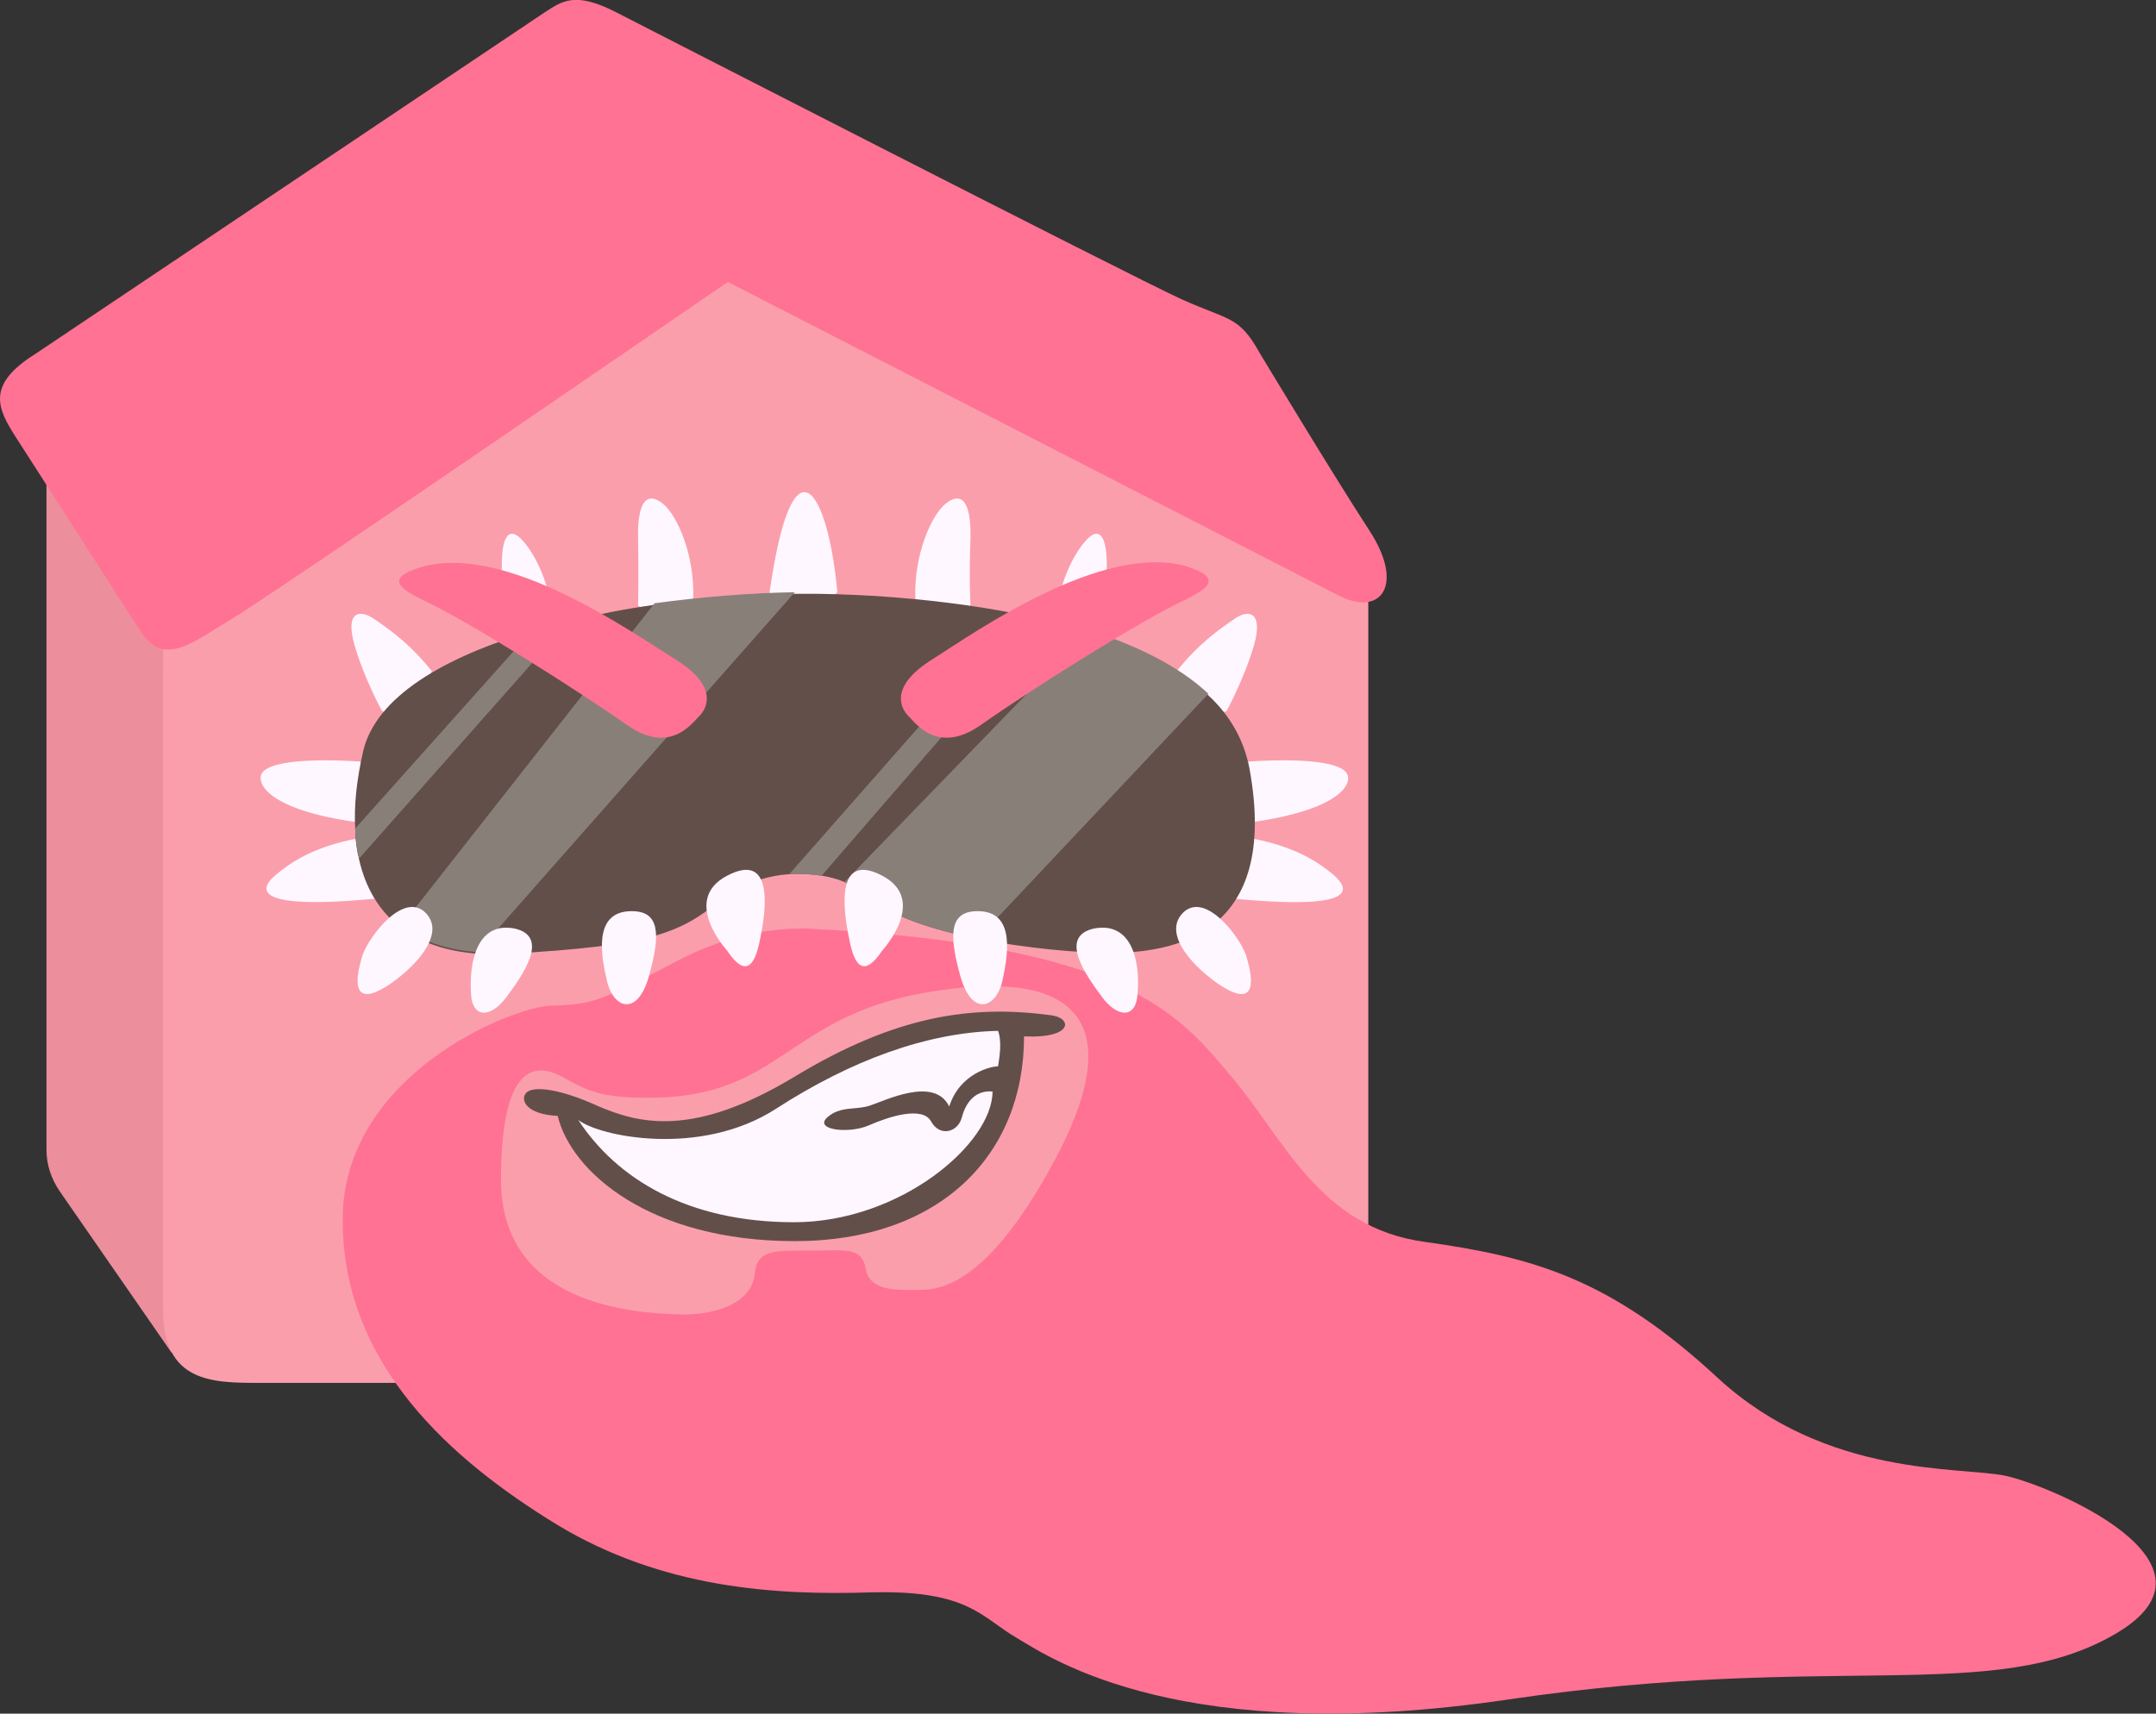 <svg version="1.1" id="Layer_1" xmlns="http://www.w3.org/2000/svg" x="0" y="0" viewBox="0 0 273.7 217.6" style="enable-background:new 0 0 273.7 217.6" xml:space="preserve"><rect x="0" y="0" width="273.7" height="217.6" fill="#333333" stroke="none"/><style>.st2{fill:#ff7293}.st3{fill:#fff7ff}.st4{fill:#624f4a}.st5{fill:#897f79}</style><path d="M21.8 171.8 7.6 151.3c-1.1-1.6-1.7-3.4-1.7-5.3V56.6l14.8 19.5 1.1 95.7z" style="fill:#ec8e9b"/><path d="M20.7 76.1v90.2c0 9.3 6.3 9.3 12.3 9.3h132.1c9 0 8.6-3.6 8.6-10.9V72.8L90.4 28.7 20.7 76.1z" style="fill:#fb9eab"/><path class="st2" d="M69.1 1.6 4.4 45C-1.8 48.9-.3 51.9 2 55.5s15.8 24.6 15.8 24.6c3 4.7 6.6 1.5 11.6-1.5 5.1-3 63-42.8 63-42.8l77.5 39.8c5.4 2.8 8.5-1.3 3.9-8.3-4.5-6.9-13.9-22.5-13.9-22.5-2.6-4.7-3.9-4.1-9.9-6.8S78.3 1.6 78.3 1.6c-5.4-2.8-7-1.4-9.2 0z"/><path class="st3" d="M88 76c.2-5.5-2-10.5-3.8-12-1.8-1.5-3.3-.8-3.2 4.3s0 8.6 0 8.6l4.7 3.1 2.3-4zM70.3 79.2c-.5-5.9-3-9.8-4.4-11s-2.2.2-2.2 3.5v9.6l5.1 3.2 1.5-5.3zM54.8 85.2c-2.8-3.5-5.4-5.3-7.3-6.6s-3.7-.9-2.5 3.3 3.5 8.4 3.5 8.4l4.9 1.6 1.4-6.7zM45.7 96.7c-8-.5-11.6.3-12.4 1.4s.2 4.5 11.3 6.2c11.2 1.6 1.1-7.6 1.1-7.6zM45.2 106.5c-5.6 1.1-8.4 3.1-10.2 4.6s-3.8 4.6 12.8 3l1.1-5.2-3.7-2.4zM116.2 76c-.2-5.5 2-10.5 3.8-12 1.8-1.5 3.3-.8 3.2 4.3-.2 5.1 0 8.6 0 8.6l-4.7 3.1-2.3-4zM133.9 79.2c.5-5.9 3-9.8 4.4-11s2.2.2 2.2 3.5v9.6l-5.1 3.2-1.5-5.3zM149.4 85.2c2.8-3.5 5.4-5.3 7.3-6.6 1.8-1.3 3.7-.9 2.5 3.3-1.2 4.2-3.5 8.4-3.5 8.4l-4.9 1.6-1.4-6.7zM158.5 96.7c8-.5 11.6.3 12.4 1.4.9 1.1-.2 4.5-11.3 6.2-11.2 1.6-1.1-7.6-1.1-7.6zM159.1 106.5c5.6 1.1 8.4 3.1 10.2 4.6 1.8 1.6 3.8 4.6-12.8 3l-1.1-5.2 3.7-2.4zM97.7 75.2c2.9-20.4 7.4-13.1 8.6 0l-6.1 5.9-2.5-5.9z"/><path class="st4" d="M140.8 121c-4 0-10.6-.6-16.7-1.8-5.6-1.1-10.8-2.8-13.3-5-1.1-1-2.3-1.7-3.6-2.2-.9-.4-1.8-.6-2.8-.8-1.4-.2-2.7-.3-4.1-.2-3.3.2-6.4 1.4-8.8 3.3-5.1 4.1-8.6 5.8-26.8 6.8-1.5.1-2.8.1-4.1 0-4.1-.3-7.3-1.5-9.7-3.3-2.8-2.1-4.5-5.1-5.3-8.6-.3-1.2-.5-2.5-.5-3.8-.2-3.1.2-6.5 1-10 1.6-6.9 10.3-12 21.6-15.3 1.6-.5 3.2-.9 4.8-1.3 3.4-.8 7-1.5 10.6-2 5.9-.9 12-1.3 17.8-1.4h2c2.1 0 14.1.1 26.5 2.6 1.1.2 2.2.5 3.3.7 1.9.4 3.7.9 5.5 1.5 6 1.9 11.4 4.5 15.2 8.1 2.7 2.5 4.5 5.6 5.2 9.2 4 21.6-10.1 23.5-17.8 23.5z"/><path class="st2" d="M254.6 187.4c-5.6-1.2-22.7.3-36.5-12.4-13.8-12.8-23.7-15.4-37.2-17.3-13.4-1.8-17.9-13.1-24.5-20.9-6.6-7.8-13.1-16.9-54.2-18.9-10 0-15.8 4-20.8 6.5s-6.5 3.2-11.5 3.3c-5 .2-26.4 8.8-26.4 27.2s13.8 30.5 27.2 38.7c13.4 8.1 27.7 9 40 8.6 12.3-.3 13.9 3.2 18.4 5.8 4.5 2.7 21.1 13.9 62.4 7.8 41.3-6.1 61.5.7 77-8.3s-8.3-18.9-13.9-20.1zm-120.8-39.9c-8.8 16.3-14.9 16.3-17.4 16.3-2.5 0-6 .2-6.5-2.7-.5-2.8-2.5-2.3-7-2.3s-6.8-.2-7.1 3c-.3 3.2-4.1 5.3-9.8 5.1-5.6-.2-22.4-1.2-22.4-17.1s5.1-14.6 8.1-12.9c3 1.7 4.8 2.5 10.6 2.5 17.3 0 17.4-10.8 36.7-13.6 19.3-2.9 23.6 5.4 14.8 21.7z"/><path class="st4" d="M133.3 128.9c-9.9-1.3-19.5 0-32.4 7.8-12.9 7.8-19.8 6-25.1 3.7-5.3-2.4-8.5-2.5-9.1-1.5-.6.9.2 2.6 4.1 2.8 1.7 7.1 11.7 15.9 30.1 15.9s29.1-10.9 29.1-26c6.3.3 6.2-2.4 3.3-2.7z"/><path class="st3" d="M126.7 130.9c-9 .2-18.6 3.7-28.2 9.9s-22.5 3.5-25.1 1.4c4.9 7.5 13.9 13 27.4 13s25.2-10 25.2-16.6c-2.2-.2-3.4 1.4-3.9 3.3s-2.8 2.5-3.9.5-5.4-.6-7.9.5-7 .6-5.3-1c1.7-1.5 3.5-.9 5.4-1.5s8.2-3.8 10.1.1c1.4-4.3 5.4-5.1 6.2-5.1.2-1.2.5-3.2 0-4.5z"/><path class="st5" d="M72.5 78.6 45.6 109c-.3-1.2-.5-2.5-.5-3.8l22.6-25.3c1.5-.5 3.1-.9 4.8-1.3zM100.9 75.2l-40.3 45.7c-4.1-.3-7.3-1.5-9.7-3.3l32.2-41c5.9-.8 12-1.3 17.8-1.4zM132.6 78.5l-28.3 32.7c-1.4-.2-2.7-.3-4.1-.2l29.2-33.2c1.1.2 2.2.4 3.2.7zM153.4 88.1l-29.3 31.1c-5.6-1.1-10.8-2.8-13.3-5-1.1-1-2.3-1.7-3.6-2.2l31-32c5.9 1.9 11.4 4.5 15.2 8.1z"/><path class="st3" d="M45.9 121.7c-1.3 4.5-.1 5.8 3.7 3.2 3.7-2.6 7.1-6.7 4.2-9.2-3-2.4-7.5 4-7.9 6zM59.8 126.3c.2 3 2.5 3 4.5.3s5.6-7.7 1-8.7c-4.7-.9-5.8 4.2-5.5 8.4zM77 124.3c.7 3.7 3.9 5 5.4-.4 1.5-5.4 1.3-8.2-2.2-8.2s-4.6 2.8-3.2 8.6zM92.3 120.7c2.2 3.3 3.5 2.3 4.2-1.5.8-3.8 1.7-11.1-4.2-8s0 9.5 0 9.5zM158.3 121.7c1.3 4.5.1 5.8-3.7 3.2-3.7-2.6-7.1-6.7-4.2-9.2 3-2.4 7.5 4 7.9 6zM144.4 126.3c-.2 3-2.5 3-4.5.3s-5.6-7.7-1-8.7c4.8-.9 5.9 4.2 5.5 8.4zM127.3 124.3c-.7 3.7-3.9 5-5.4-.4-1.5-5.4-1.3-8.2 2.2-8.2s4.5 2.8 3.2 8.6zM112 120.7c-2.2 3.3-3.5 2.3-4.2-1.5-.8-3.8-1.7-11.1 4.2-8s0 9.5 0 9.5z"/><path class="st2" d="M53.5 76.1c5.9 2.7 20.5 12 26 15.9 5.5 3.9 8.3-.1 9.3-1.1s2.4-3.8-3.1-7.2C80.2 80.3 64.2 68.9 53.5 72c-5 1.5-2.3 2.9 0 4.1zM150.6 76.1c-5.9 2.7-20.5 12-26 15.9-5.5 3.9-8.3-.1-9.3-1.1s-2.4-3.8 3.1-7.2c5.5-3.5 21.5-14.8 32.2-11.8 5 1.6 2.3 3 0 4.2z"/></svg>